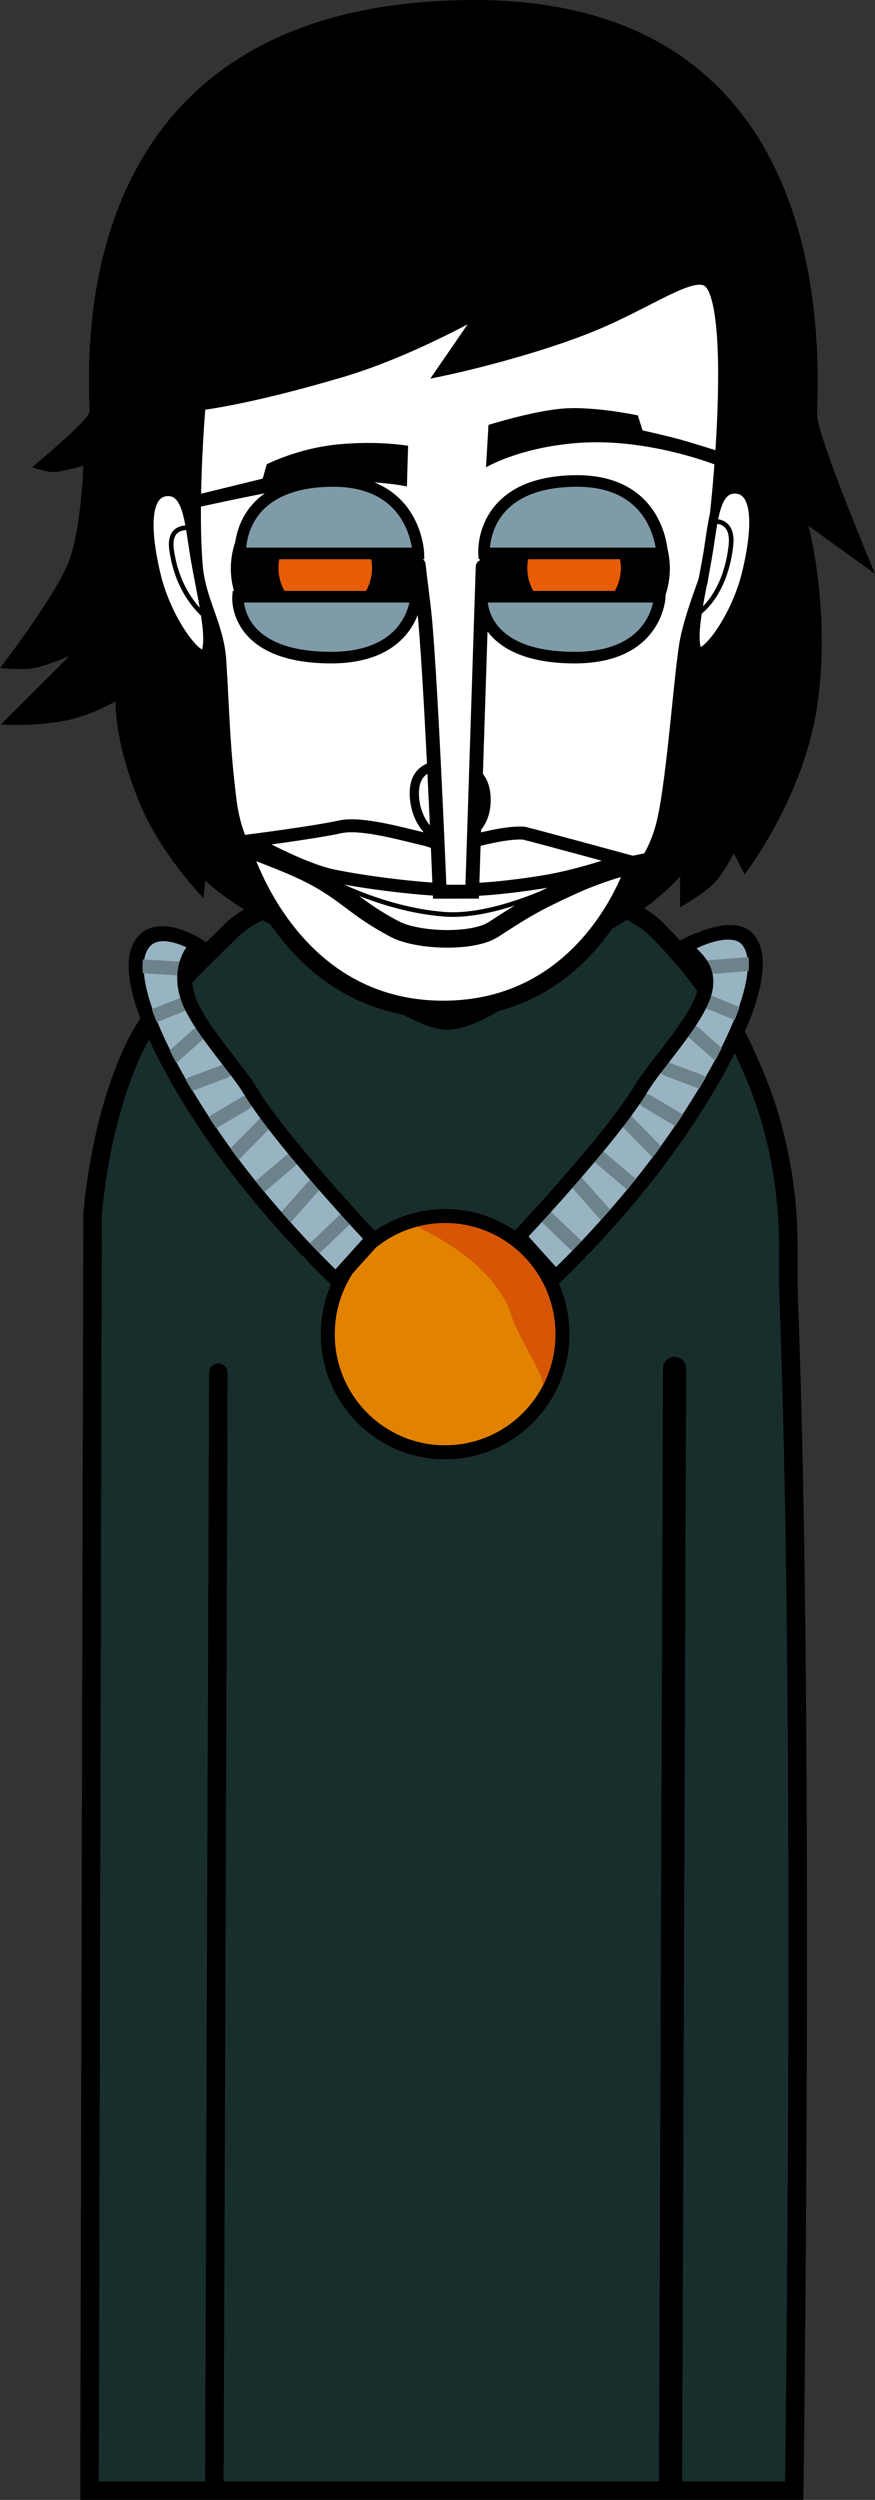 <svg version="1.1" xmlns="http://www.w3.org/2000/svg" xmlns:xlink="http://www.w3.org/1999/xlink" width="94.547" height="269.864" viewBox="0,0,94.547,269.864"><rect x="0" y="0" width="94.547" height="269.864" fill="#333333" stroke="none"/><g transform="translate(-191.485,-59.541)"><g data-paper-data="{&quot;isPaintingLayer&quot;:true}" fill-rule="nonzero" stroke-linejoin="miter" stroke-miterlimit="10" stroke-dasharray="" stroke-dashoffset="0" style="mix-blend-mode: normal"><path d="M277.302,328.405l-76.144,-0l0.332,-137.738c0,0 0.61,-9.385 4.227,-17.429c2.619,-5.824 7.837,-10.291 10.628,-13.122c5.213,-5.287 21.773,-6.598 21.773,-6.598c0,0 18.972,1.049 24.255,6.292c2.762,2.741 7.315,8.032 9.75,13.704c0.742,1.728 3.9,7.973 4.463,17.773c0.16,2.788 0.015,5.825 0.14,9.063c1.728,44.74 0.577,128.055 0.577,128.055z" fill="#182e2d" stroke="#000000" stroke-width="2" stroke-linecap="round"/><path d="M214.645,328.204l0.432,-120.488" fill="none" stroke="#000000" stroke-width="2" stroke-linecap="round"/><path d="M264.373,207.263l-0.432,120.488" fill="none" stroke="#000000" stroke-width="2.5" stroke-linecap="round"/><g stroke-width="1.5"><path d="M252.257,203.565c0,7.043 -5.676,12.752 -12.678,12.752c-7.002,0 -12.678,-5.709 -12.678,-12.752c0,-7.043 5.676,-12.752 12.678,-12.752c7.002,0 12.678,5.709 12.678,12.752z" fill="#e18300" stroke="#000000" stroke-linecap="butt"/><path d="M227.891,197.769c0,0 -6.336,-5.908 -11.942,-13.619c-6.274,-8.629 -11.757,-19.331 -8.921,-22.833c1.831,-2.26 5.897,0.332 5.897,0.332c0,0 -2.237,2.026 -1.088,5.605c1,3.113 5.284,7.64 6.711,10.031c3.233,5.42 13.301,16.09 13.301,16.09z" fill="#98b3c1" stroke="#000000" stroke-linecap="round"/><path d="M210.822,164.09l-4.082,-0.244" fill="none" stroke="#6d838b" stroke-linecap="round"/><path d="M211.44,167.872l-3.34,1.342" fill="none" stroke="#6d838b" stroke-linecap="round"/><path d="M212.801,171.289l-2.474,2.196" fill="none" stroke="#6d838b" stroke-linecap="round"/><path d="M212.182,176.536l3.587,-1.342" fill="none" stroke="#6d838b" stroke-linecap="round"/><path d="M214.285,180.807l3.711,-2.196" fill="none" stroke="#6d838b" stroke-linecap="round"/><path d="M216.388,184.59l3.834,-3.905" fill="none" stroke="#6d838b" stroke-linecap="round"/><path d="M223.314,184.468l-4.329,3.661" fill="none" stroke="#6d838b" stroke-linecap="round"/><path d="M221.954,191.423l3.463,-3.905" fill="none" stroke="#6d838b" stroke-linecap="round"/><path d="M229.004,190.935l-4.082,3.905" fill="none" stroke="#6d838b" stroke-linecap="round"/><path d="M227.767,197.647c0,0 -6.336,-5.908 -11.942,-13.619c-6.274,-8.629 -11.757,-19.331 -8.921,-22.833c1.831,-2.26 5.897,0.332 5.897,0.332c0,0 -2.237,2.026 -1.088,5.605c1,3.113 5.284,7.64 6.711,10.031c3.233,5.42 13.301,16.09 13.301,16.09z" fill="none" stroke="#000000" stroke-linecap="round"/><path d="M247.448,193.132c0,0 10.068,-10.671 13.301,-16.09c1.426,-2.391 5.711,-6.918 6.711,-10.031c1.149,-3.579 -2.201,-5.239 -2.201,-5.239c0,0 5.179,-2.959 7.01,-0.699c2.836,3.502 -2.647,14.204 -8.921,22.833c-5.606,7.711 -11.942,13.619 -11.942,13.619z" data-paper-data="{&quot;index&quot;:null}" fill="#98b3c1" stroke="#000000" stroke-linecap="round"/><path d="M267.857,163.968l4.7,-0.366" data-paper-data="{&quot;index&quot;:null}" fill="none" stroke="#6d838b" stroke-linecap="round"/><path d="M267.857,167.628l3.34,1.342" data-paper-data="{&quot;index&quot;:null}" fill="none" stroke="#6d838b" stroke-linecap="round"/><path d="M268.97,173.241l-2.474,-2.196" data-paper-data="{&quot;index&quot;:null}" fill="none" stroke="#6d838b" stroke-linecap="round"/><path d="M267.115,176.292l-3.587,-1.342" data-paper-data="{&quot;index&quot;:null}" fill="none" stroke="#6d838b" stroke-linecap="round"/><path d="M265.012,180.563l-3.711,-2.196" data-paper-data="{&quot;index&quot;:null}" fill="none" stroke="#6d838b" stroke-linecap="round"/><path d="M259.075,180.441l3.834,3.905" data-paper-data="{&quot;index&quot;:null}" fill="none" stroke="#6d838b" stroke-linecap="round"/><path d="M260.312,187.885l-4.329,-3.661" data-paper-data="{&quot;index&quot;:null}" fill="none" stroke="#6d838b" stroke-linecap="round"/><path d="M253.88,187.274l3.463,3.905" data-paper-data="{&quot;index&quot;:null}" fill="none" stroke="#6d838b" stroke-linecap="round"/><path d="M250.293,190.691l4.082,3.905" data-paper-data="{&quot;index&quot;:null}" fill="none" stroke="#6d838b" stroke-linecap="round"/><path d="M247.572,193.01c0,0 10.068,-10.671 13.301,-16.09c1.426,-2.391 5.711,-6.918 6.711,-10.031c1.149,-3.579 -2.448,-4.995 -2.448,-4.995c0,0 5.427,-3.203 7.257,-0.943c2.836,3.502 -2.647,14.204 -8.921,22.833c-5.606,7.711 -11.942,13.619 -11.942,13.619z" data-paper-data="{&quot;index&quot;:null}" fill="none" stroke="#000000" stroke-linecap="round"/><path d="M236.247,191.676c-0.29,-0.572 0.29,-0.857 0.29,-0.857l0.422,-0.183c5.313,-1.025 9.999,1.815 13.052,5.831c2.708,2.749 3.567,9.15 1.247,12.361c-0.06,0.122 -0.167,0.246 -0.358,0.299c-0.116,0.046 -0.259,0.064 -0.419,0.001c-0.167,-0.045 -0.27,-0.144 -0.335,-0.249c-0.128,-0.166 -0.131,-0.34 -0.098,-0.478c-1.012,-2.471 -2.732,-4.819 -3.47,-7.347c-1.589,-4.015 -5.767,-6.987 -9.522,-8.836c0,0 -0.125,-0.062 -0.23,-0.185c-0.187,0.009 -0.424,-0.052 -0.578,-0.356z" fill="#d65605" stroke="none" stroke-linecap="butt"/><path d="M252.257,203.565c0,7.043 -5.676,12.752 -12.678,12.752c-7.002,0 -12.678,-5.709 -12.678,-12.752c0,-7.043 5.676,-12.752 12.678,-12.752c7.002,0 12.678,5.709 12.678,12.752z" fill="none" stroke="#000000" stroke-linecap="butt"/></g><path d="M200.49,109.823c0,0 -2.275,0.654 -3.157,0.677c-0.954,0.025 -2.37,-0.533 -2.37,-0.533c0,0 6.189,-5.098 6.189,-5.996c0,-4.698 -3.32,-44.039 41.05,-44.427c40.765,-0.356 37.573,40.143 37.573,44.783c0,2.282 6.257,17.159 6.257,17.159l-7.183,-5.176c0,0 2.543,9.58 0.848,19.964c-1.588,9.726 -7.759,17.67 -7.759,17.67l-1.174,-2.293c0,0 -1.039,2.14 -2.195,3.304c-1.156,1.164 -3.609,2.528 -3.609,2.528l0.02,-3.34c0,0 -8.429,10.152 -25.203,9.886c-16.572,-0.262 -26.108,-9.409 -26.108,-9.409l-0.186,1.895c0,0 -4.594,-4.745 -6.829,-10.096c-2.902,-6.947 -2.677,-11.178 -2.677,-11.178c0,0 -2.773,1.64 -5.742,2.156c-3.461,0.602 -6.649,0.354 -6.649,0.354l7.407,-7.391c0,0 -2.595,1.089 -3.891,1.315c-1.199,0.209 -3.617,-0.008 -3.617,-0.008c0,0 5.788,-7.504 7.35,-11.293c1.427,-3.462 1.655,-10.55 1.655,-10.55z" fill="#000000" stroke="none" stroke-width="1.5" stroke-linecap="butt"/><path d="M212.634,120.532c-0.572,-7.224 0.332,-17.436 0.332,-17.436c0,0 4.934,-0.485 15.337,-3.559c7.993,-2.361 16.129,-7.175 16.129,-7.175l-4.775,6.937c0,0 7.946,-1.68 14.868,-4.351c7.024,-2.71 11.937,-6.75 13.716,-4.993c3.156,3.088 0.813,26.985 -0.161,31.102c-0.222,0.936 -1.747,4.552 -2.358,7.544c-0.611,2.992 -1.38,14.534 -2.471,19.458c-1.242,5.601 -4.837,8.268 -10.638,13.95c-5.802,5.682 -10.589,7.926 -12.747,7.947c-2.741,0.027 -8.993,-3.766 -13.946,-8.998c-5.273,-5.571 -8.79,-8.396 -9.623,-14.996c-0.75,-5.943 -0.769,-9.814 -1.112,-15.103c-0.251,-3.866 -2.24,-6.384 -2.552,-10.329z" fill="#ffffff" stroke="#000000" stroke-width="1.5" stroke-linecap="butt"/><path d="M219.874,111.208l0.43,-1.547c0,0 3.388,-1.743 7.766,-2.155c4.364,-0.411 7.511,0.158 7.511,0.158l-0.126,4.386c0,0 -3.231,-0.683 -7.273,-0.453c-3.074,-0.087 -17.119,3.103 -17.119,3.103l-0.025,-1.328z" fill="#000000" stroke="none" stroke-width="1.5" stroke-linecap="butt"/><path d="M260.913,106c0,0 2.585,0.58 3.913,0.943c1.377,0.376 4.209,1.273 4.209,1.273l0.027,1.604c0,0 -7.57,-3.1 -15.361,-2.447c-6.23,0.522 -9.702,2.619 -9.702,2.619l0.268,-4.582c0,0 4.987,-1.572 8.289,-1.782c3.302,-0.211 7.847,0.752 7.847,0.752z" data-paper-data="{&quot;index&quot;:null}" fill="#000000" stroke="none" stroke-width="1.5" stroke-linecap="butt"/><path d="M217.178,120.912c0,-4.846 4.315,-8.774 9.637,-8.774c5.322,0 9.637,3.928 9.637,8.774c0,4.846 -4.315,8.774 -9.637,8.774c-5.322,0 -9.637,-3.928 -9.637,-8.774z" fill="#000000" stroke="#000000" stroke-width="1.5" stroke-linecap="butt"/><path d="M243.995,146.269c-0.129,2.224 -1.544,3.854 -3.992,3.854c-2.448,0 -3.751,-2.702 -3.751,-4.93c0,-2.228 1.303,-3.137 3.751,-3.137c2.448,0 4.162,1.268 3.992,4.213z" fill="#ffffff" stroke="#000000" stroke-width="1" stroke-linecap="butt"/><path d="M221.574,120.856c0,-2.792 2.263,-5.055 5.055,-5.055c2.792,0 5.055,2.263 5.055,5.055c0,2.792 -2.263,5.055 -5.055,5.055c-2.792,0 -5.055,-2.263 -5.055,-5.055z" fill="#e75d06" stroke="none" stroke-width="1.5" stroke-linecap="butt"/><g><path d="M254.561,158.237c0,2.899 -6.572,5.249 -14.68,5.249c-8.107,0 -14.68,-2.35 -14.68,-5.249c0,-2.899 6.572,-5.249 14.68,-5.249c8.107,0 14.68,2.35 14.68,5.249z" fill="#ffffff" stroke="none" stroke-width="NaN" stroke-linecap="butt"/><g stroke="#000000"><path d="M240.221,151.859c0.247,0.017 0.609,-1.045 2.346,-1.511c1.679,-0.451 4.072,-0.985 5.539,-0.863c1.618,0.395 10.806,2.897 10.806,2.897c0,0 -4.548,1.695 -8.851,2.377c-4.303,0.682 -7.727,0.933 -10.331,0.838c-3.301,-0.12 -8.751,-0.783 -12.231,-1.502c-3.48,-0.719 -8.93,-3.801 -8.93,-3.801c0,0 6.977,-0.897 9.632,-1.489c2.233,-0.497 6.338,0.664 8.966,1.279c2.815,0.659 2.808,1.756 3.054,1.773z" fill="#ffffff" stroke-width="1.4" stroke-linecap="butt"/><path d="M217.611,150.924c0,0 4.921,1.736 7.538,3.1c3.887,2.026 4.724,3.583 9.027,5.831c2.443,1.276 8.385,1.474 10.618,0.027c3.445,-2.232 4.511,-2.882 8.4,-4.668c3.742,-1.719 6.938,-2.383 6.938,-2.383c0,0 -4.804,16.021 -21.276,15.678c-16.472,-0.343 -21.245,-17.585 -21.245,-17.585z" fill="#ffffff" stroke-width="1.9" stroke-linecap="butt"/><path d="M254.037,154.05c0,0 -8.336,4.672 -14.575,4.183c-7.212,-0.565 -13.568,-4.316 -13.568,-4.316" fill="none" stroke-width="0.5" stroke-linecap="round"/></g></g><path d="M243.641,120.714l-1.136,35.08l-3.509,0.009c0,0 -1.018,-25.122 -1.734,-30.853c-0.296,-2.367 -0.538,-4.44 -0.538,-4.44" fill="#ffffff" stroke="#000000" stroke-width="1.5" stroke-linecap="round"/><path d="M244.041,120.912c0,-4.846 4.27,-8.774 9.537,-8.774c5.267,0 9.537,3.928 9.537,8.774c0,4.846 -4.27,8.774 -9.537,8.774c-5.267,0 -9.537,-3.928 -9.537,-8.774z" fill="#000000" stroke="#000000" stroke-width="1.5" stroke-linecap="butt"/><path d="M248.459,120.856c0,-2.792 2.263,-5.055 5.055,-5.055c2.792,0 5.055,2.263 5.055,5.055c0,2.792 -2.263,5.055 -5.055,5.055c-2.792,0 -5.055,-2.263 -5.055,-5.055z" fill="#e75d06" stroke="none" stroke-width="1.5" stroke-linecap="butt"/><path d="M213.766,129.915c-0.5,1.483 -4.181,-3.126 -5.416,-8.292c-1.234,-5.166 -1.106,-9.003 1.277,-9.03c2.253,-0.025 2.336,3.695 2.988,7.41c0.698,3.98 1.748,8.141 1.151,9.913z" data-paper-data="{&quot;index&quot;:null}" fill="#ffffff" stroke="#000000" stroke-width="1" stroke-linecap="butt"/><path d="M267.908,119.733c0.652,-3.715 0.735,-7.435 2.988,-7.41c2.383,0.027 2.511,3.865 1.277,9.03c-1.234,5.166 -4.916,9.775 -5.416,8.292c-0.597,-1.771 0.453,-5.932 1.151,-9.913z" data-paper-data="{&quot;index&quot;:null}" fill="#ffffff" stroke="#000000" stroke-width="1" stroke-linecap="butt"/><path d="M214.163,126.465c0,0 -3.4,-2.177 -4.14,-7.594c-0.412,-3.022 2.39,-2.281 2.39,-2.281" fill="none" stroke="#000000" stroke-width="0.5" stroke-linecap="round"/><path d="M268.453,115.84c0,0 2.355,-0.408 2.009,2.614c-0.621,5.417 -3.48,7.261 -3.48,7.261" data-paper-data="{&quot;index&quot;:null}" fill="none" stroke="#000000" stroke-width="0.5" stroke-linecap="round"/><path d="M243.788,119.283c0,0 -0.537,-7.726 9.901,-7.822c9.101,-0.083 9.335,7.822 9.335,7.822z" fill="#7f9ba7" stroke="#000000" stroke-width="1.25" stroke-linecap="butt"/><path d="M262.774,123.96c0,0 -0.234,6.642 -9.335,6.572c-10.438,-0.08 -9.901,-6.572 -9.901,-6.572z" data-paper-data="{&quot;index&quot;:null}" fill="#7f9ba7" stroke="#000000" stroke-width="1.25" stroke-linecap="butt"/><path d="M217.455,119.283c0,0 -0.537,-7.726 9.901,-7.822c9.101,-0.083 9.335,7.822 9.335,7.822z" fill="#7f9ba7" stroke="#000000" stroke-width="1.25" stroke-linecap="butt"/><path d="M236.441,123.96c0,0 -0.234,6.642 -9.335,6.572c-10.438,-0.08 -9.901,-6.572 -9.901,-6.572z" data-paper-data="{&quot;index&quot;:null}" fill="#7f9ba7" stroke="#000000" stroke-width="1.25" stroke-linecap="butt"/></g></g></svg>